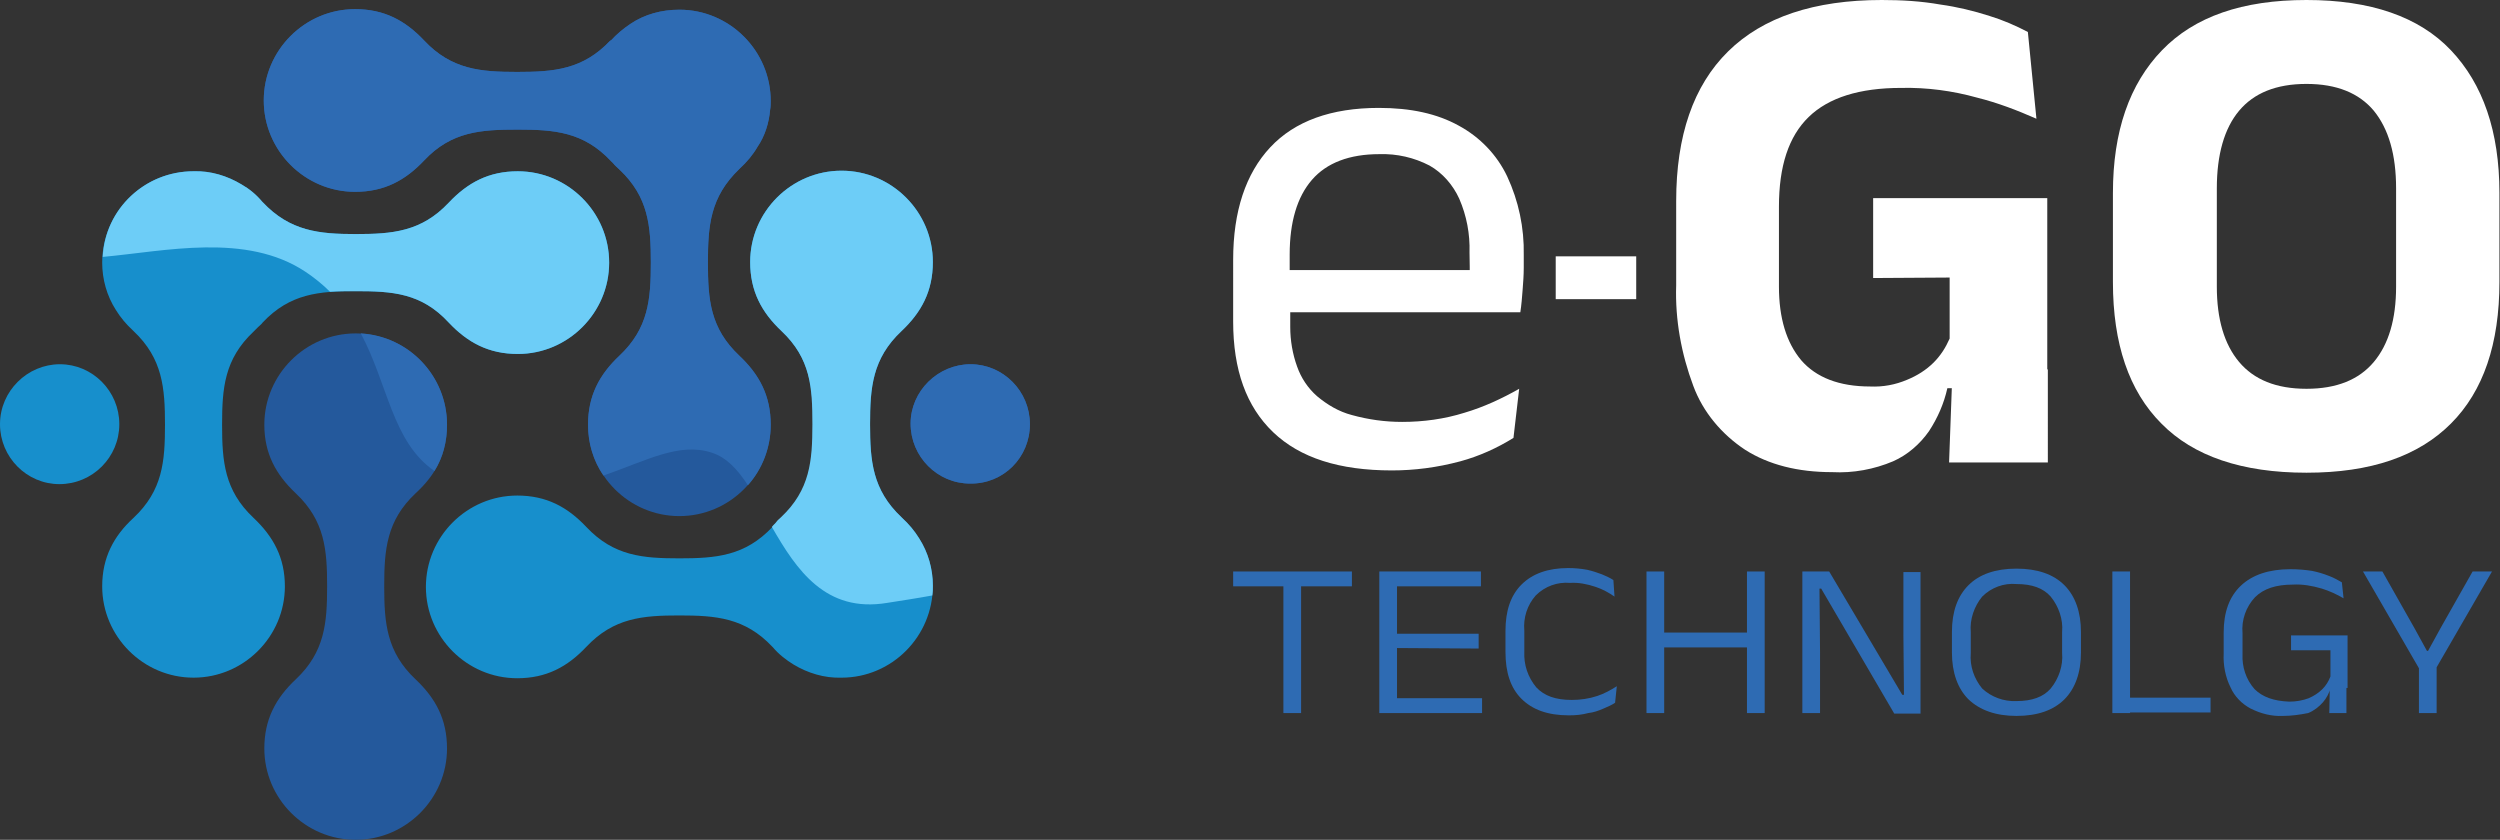 <?xml version="1.0" encoding="utf-8"?>
<!-- Generator: Adobe Illustrator 26.0.1, SVG Export Plug-In . SVG Version: 6.00 Build 0)  -->
<svg version="1.1" id="Capa_1" xmlns="http://www.w3.org/2000/svg" xmlns:xlink="http://www.w3.org/1999/xlink" x="0px" y="0px"
	 viewBox="0 0 437.9 147.1" style="enable-background:new 0 0 437.9 147.1;" xml:space="preserve">
<rect x="0" y="0" width="437.9" height="147.1" fill="#333333" stroke="none"/>
<style type="text/css">
	.st0{fill:#24599C;}
	.st1{fill:#178FCC;}
	.st2{fill-rule:evenodd;clip-rule:evenodd;fill:#2E6BB3;}
	.st3{fill-rule:evenodd;clip-rule:evenodd;fill:#6DCDF7;}
	.st4{fill:#FFFFFF;}
	.st5{fill:#2E6BB3;}
</style>
<path class="st0" d="M134.9,19.2L134.9,19.2L134.9,19.2c-0.2,2.3-0.9,4.6-2.2,6.5c-0.8,1.4-1.9,2.7-3.1,3.8l-0.1,0.1
	c-5.1,4.9-5.5,9.9-5.5,16.4s0.4,11.5,5.5,16.3c3.5,3.3,5.5,7,5.5,12.1c0,8.8-7.2,16-16,16s-16-7.2-16-16c0-5.1,2-8.8,5.5-12.1
	c5.1-4.8,5.5-9.9,5.5-16.3s-0.4-11.5-5.5-16.3c-0.4-0.4-0.8-0.7-1.1-1.1c-0.1-0.1-0.3-0.3-0.4-0.4c-4.8-5.1-9.9-5.5-16.3-5.5
	S79.1,23,74.3,28.1c-3.3,3.5-7,5.5-12.1,5.5c-8.8,0-16-7.2-16-16s7.2-16,16-16c5.1,0,8.8,2,12.1,5.5c4.8,5.1,9.9,5.5,16.3,5.5
	s11.5-0.4,16.3-5.5h0.1c1-1.1,2.2-2.1,3.4-2.9c2.5-1.7,5.5-2.5,8.6-2.5c8.8,0,16,7.2,16,16C135,18.1,135,18.7,134.9,19.2"/>
<path class="st1" d="M20.9,74.3L20.9,74.3c0-5.8-4.7-10.5-10.4-10.5S0,68.5,0,74.3s4.7,10.5,10.4,10.5l0,0
	C16.2,84.8,20.9,80.1,20.9,74.3"/>
<path class="st0" d="M180.4,74.3L180.4,74.3c0-5.8-4.7-10.5-10.4-10.5s-10.5,4.7-10.5,10.4c0,5.8,4.7,10.5,10.4,10.5l0,0
	C175.8,84.8,180.4,80.1,180.4,74.3L180.4,74.3"/>
<path class="st0" d="M46.3,131.1L46.3,131.1c0-5.1,2-8.8,5.5-12.1c5.1-4.8,5.5-9.9,5.5-16.3s-0.4-11.5-5.5-16.3
	c-3.5-3.3-5.5-7-5.5-12c0-8.8,7.2-16,16-16s16,7.2,16,16l0,0c0,5.1-2,8.8-5.5,12c-5.1,4.8-5.5,9.9-5.5,16.3s0.4,11.5,5.5,16.3
	c3.5,3.3,5.5,7,5.5,12.1c0,8.8-7.2,16-16,16S46.3,139.9,46.3,131.1"/>
<path class="st1" d="M33.9,30L33.9,30c3-0.1,5.9,0.8,8.4,2.3c1.4,0.8,2.6,1.8,3.6,3l0.1,0.1c4.8,5.1,9.9,5.6,16.3,5.6
	s11.5-0.4,16.3-5.5c3.3-3.5,7-5.5,12.1-5.5c8.8,0,16,7.2,16,16s-7.2,16-16,16c-5.1,0-8.8-2-12.1-5.5c-4.8-5.2-9.9-5.5-16.3-5.5
	S50.8,51.4,46,56.5c-0.2,0.3-0.5,0.5-0.8,0.8l0,0c-0.2,0.2-0.5,0.5-0.8,0.8c-5.1,4.8-5.5,9.9-5.5,16.3s0.4,11.5,5.5,16.3
	c3.5,3.3,5.5,7,5.5,12c0,8.8-7.2,16-16,16s-16-7.2-16-16c0-5,2-8.8,5.5-12c5.1-4.8,5.5-9.9,5.5-16.3S28.5,62.8,23.4,58l-0.1-0.1
	c-1.2-1.1-2.2-2.3-3-3.6c-1.6-2.5-2.4-5.4-2.4-8.3C17.9,37.2,25,30,33.9,30"/>
<path class="st1" d="M147.4,118.7c-3,0.1-5.9-0.8-8.4-2.3c-1.3-0.8-2.6-1.8-3.6-3l-0.1-0.1c-4.8-5.1-9.9-5.5-16.3-5.5
	s-11.5,0.4-16.3,5.5c-3.3,3.5-7,5.5-12.1,5.5c-8.8,0-16-7.2-16-16s7.2-16,16-16c5.1,0,8.8,2,12.1,5.5c4.8,5.1,9.9,5.5,16.3,5.5
	s11.5-0.4,16.3-5.5c0.2-0.3,0.5-0.5,0.8-0.8l0,0c0.2-0.3,0.5-0.5,0.8-0.8c5.1-4.8,5.5-9.9,5.5-16.3S142,62.8,136.9,58
	c-3.5-3.3-5.5-7-5.5-12.1c0-8.8,7.2-16,16-16s16,7.2,16,16c0,5.1-2,8.8-5.5,12.1c-5.1,4.8-5.5,9.9-5.5,16.3s0.4,11.5,5.5,16.3
	l0.1,0.1c1.2,1.1,2.2,2.3,3,3.6c1.6,2.5,2.4,5.4,2.4,8.3C163.4,111.5,156.2,118.7,147.4,118.7"/>
<path class="st2" d="M134.9,19.2L134.9,19.2L134.9,19.2c-0.2,2.3-0.9,4.6-2.2,6.5c-0.8,1.4-1.9,2.7-3.1,3.8l-0.1,0.1
	c-5.1,4.9-5.5,9.9-5.5,16.4s0.4,11.5,5.5,16.3c3.5,3.3,5.5,7,5.5,12.1c0,3.9-1.4,7.7-4,10.6c-1.8-2.8-3.8-4.9-6.3-5.7
	c-5.7-1.9-11.5,1.4-19,4c-1.8-2.6-2.7-5.7-2.7-8.9c0-5.1,2-8.8,5.5-12.1c5.1-4.8,5.5-9.9,5.5-16.3s-0.4-11.5-5.5-16.3
	c-0.4-0.4-0.8-0.7-1.1-1.1c-0.1-0.1-0.3-0.3-0.4-0.4c-4.8-5.1-9.9-5.5-16.3-5.5S79.1,23,74.3,28.1c-3.3,3.5-7,5.5-12.1,5.5
	c-8.8,0-16-7.2-16-16s7.2-16,16-16c5.1,0,8.8,2,12.1,5.5c4.8,5.1,9.9,5.5,16.3,5.5s11.5-0.4,16.3-5.5h0.1c1-1.1,2.2-2.1,3.4-2.9
	c2.5-1.7,5.5-2.5,8.6-2.5c8.8,0,16,7.2,16,16C135,18.1,135,18.7,134.9,19.2"/>
<path class="st2" d="M180.4,74.3L180.4,74.3c0-5.8-4.7-10.5-10.4-10.5s-10.5,4.7-10.5,10.4c0,5.8,4.7,10.5,10.4,10.5l0,0
	C175.8,84.8,180.4,80.1,180.4,74.3L180.4,74.3"/>
<path class="st2" d="M63.2,58.4c8.5,0.5,15.1,7.5,15.1,16c0,2.9-0.7,5.7-2.2,8.1C68.7,77.4,68,67.4,63.2,58.4"/>
<path class="st3" d="M33.9,30L33.9,30c3-0.1,5.9,0.8,8.4,2.3c1.4,0.8,2.6,1.8,3.6,3l0.1,0.1c4.8,5.1,9.9,5.6,16.3,5.6
	s11.5-0.4,16.3-5.5c3.3-3.5,7-5.5,12.1-5.5c8.8,0,16,7.2,16,16s-7.2,16-16,16c-5.1,0-8.8-2-12.1-5.5c-4.8-5.2-9.9-5.5-16.3-5.5
	c-1.6,0-3,0-4.5,0.1c-1.3-1.3-2.8-2.5-4.3-3.5C43.1,40.7,29,44,18,45C18.4,36.6,25.4,30,33.9,30"/>
<path class="st3" d="M135.2,92.3L135.2,92.3c0.3-0.4,0.6-0.6,0.8-0.9l0,0c0.2-0.3,0.5-0.5,0.8-0.8c5.1-4.8,5.5-9.9,5.5-16.3
	S142,62.8,136.9,58c-3.5-3.3-5.5-7-5.5-12.1c0-8.8,7.2-16,16-16s16,7.2,16,16c0,5.1-2,8.8-5.5,12.1c-5.1,4.8-5.5,9.9-5.5,16.3
	s0.4,11.5,5.5,16.3l0.1,0.1c1.2,1.1,2.2,2.3,3,3.6c1.6,2.5,2.4,5.4,2.4,8.3c0,0.6,0,1.1-0.1,1.7c-2.7,0.5-5.4,0.9-7.9,1.3
	C144.6,107.4,139.5,99.8,135.2,92.3"/>
<path class="st4" d="M243.8,82.4c-9.2,0-16.1-2.2-20.8-6.7s-7-10.9-7-19.4V45.5c0-8.5,2.2-15.1,6.5-19.7s10.7-6.9,19-6.9
	c5.6,0,10.2,1,14,3.1c3.7,2,6.7,5.1,8.5,8.9c2,4.3,3,9,2.9,13.8v2.2c0,1.3-0.1,2.6-0.2,3.9s-0.2,2.6-0.4,3.9h-9.1
	c0.1-2,0.1-3.9,0.2-5.6s0-3.4,0-4.9c0.1-3.2-0.5-6.4-1.8-9.4c-1.1-2.4-2.9-4.5-5.2-5.8c-2.7-1.4-5.7-2.1-8.8-2
	c-5.2,0-9.2,1.5-11.8,4.5s-3.9,7.4-3.9,13.1v5.7l0.1,1.2v5.8c0,2.3,0.4,4.7,1.2,6.9c0.7,2,1.9,3.8,3.5,5.2c1.8,1.5,3.8,2.7,6.1,3.3
	c2.9,0.8,5.8,1.2,8.8,1.2c3.7,0,7.4-0.5,10.9-1.6c3.4-1,6.6-2.5,9.6-4.2l-1,8.6c-2.9,1.8-6,3.2-9.3,4.1
	C251.7,81.9,247.7,82.4,243.8,82.4z M221.2,54.7v-7.4h43v7.4H221.2z"/>
<path class="st4" d="M272.5,52.4v-7.5h14.1v7.5H272.5z"/>
<path class="st4" d="M320.9,82.7c-6,0-11.1-1.3-15.2-3.9c-4.1-2.7-7.4-6.6-9.1-11.2c-2.1-5.6-3.2-11.6-3-17.6V35.2
	c0-11.4,3-20.2,9.1-26.2s15.1-9,26.9-9c3.5,0,6.9,0.2,10.3,0.8c2.9,0.4,5.8,1.1,8.6,2c2.3,0.7,4.6,1.7,6.7,2.8l1.5,15.2
	c-3.4-1.5-6.8-2.8-10.4-3.7c-4.3-1.2-8.8-1.8-13.3-1.7c-7.3,0-12.7,1.7-16.2,5.1s-5.2,8.6-5.2,15.7v14c0,5.5,1.3,9.8,3.9,12.9
	c2.6,3,6.6,4.6,12.1,4.6c2.2,0.1,4.4-0.3,6.5-1.2c1.7-0.7,3.3-1.7,4.6-3c1.2-1.2,2.1-2.6,2.8-4.2v-16l2.4,5.3l-15.8,0.1v-14h30.5V68
	h-17.5c-0.6,2.7-1.7,5.2-3.2,7.5c-1.6,2.3-3.8,4.2-6.3,5.3C328.3,82.2,324.6,82.9,320.9,82.7z M342,64.7h16.7V81h-17.3L342,64.7z"/>
<path class="st4" d="M404,82.8c-11.3,0-19.8-2.9-25.4-8.6c-5.7-5.7-8.5-14-8.5-24.8V33.8c0-10.8,2.9-19.1,8.6-25S392.8,0,404,0
	s19.7,2.9,25.3,8.8s8.5,14.2,8.5,25v15.6c0,10.8-2.8,19.1-8.5,24.8S415.3,82.8,404,82.8z M404,68.1c5.3,0,9.2-1.6,11.8-4.7
	c2.6-3.1,3.9-7.5,3.9-13.2V33c0-5.9-1.3-10.4-3.9-13.6c-2.6-3.1-6.5-4.7-11.8-4.7s-9.2,1.6-11.8,4.7c-2.6,3.1-3.9,7.7-3.9,13.6v17.2
	c0,5.7,1.3,10.1,3.9,13.2C394.8,66.5,398.7,68.1,404,68.1z"/>
<path class="st5" d="M216,102.7v-2.6h20.8v2.6H216z M224.8,124.9v-24.1h3.1v24.1H224.8z"/>
<path class="st5" d="M241.6,124.9v-24.8h3.1v24.8C244.7,124.9,241.6,124.9,241.6,124.9z M242.2,102.7v-2.6h17.2v2.6H242.2z
	 M242.2,124.9v-2.6h17.4v2.6H242.2z M243.3,113.5V111H259v2.6L243.3,113.5z"/>
<path class="st5" d="M274.8,125.3c-3.7,0-6.4-1-8.3-2.9s-2.8-4.6-2.8-8.2v-3.7c0-3.5,0.9-6.2,2.8-8.1s4.6-2.9,8.2-2.9
	c1.1,0,2.2,0.1,3.3,0.3c0.9,0.2,1.8,0.5,2.6,0.8c0.7,0.3,1.4,0.6,2,1l0.2,2.9c-1-0.7-2.1-1.3-3.3-1.7c-1.5-0.5-3-0.8-4.5-0.7
	c-2.2-0.2-4.4,0.6-6,2.2c-1.5,1.7-2.2,3.9-2,6.2v3.7c-0.1,2.2,0.6,4.4,2.1,6.2c1.4,1.5,3.4,2.2,6.2,2.2c1.5,0,3-0.2,4.5-0.7
	c1.2-0.4,2.3-1,3.4-1.7l-0.3,2.9c-0.6,0.4-1.3,0.7-2,1c-0.9,0.4-1.8,0.7-2.7,0.8C277.1,125.2,276,125.3,274.8,125.3z"/>
<path class="st5" d="M291.5,124.9h-3.1v-24.8h3.1V124.9z M290.1,110.8h17.2v2.6h-17.2V110.8z M309.1,124.9H306v-24.8h3.1V124.9z"/>
<path class="st5" d="M320.4,100.1l12.8,21.6h0.3l-0.1-10.5v-11h3V125h-4.6L319,103.1h-0.3l0.1,11.3v10.5h-3.1v-24.8
	C315.7,100.1,320.4,100.1,320.4,100.1z"/>
<path class="st5" d="M353.2,125.4c-3.6,0-6.4-1-8.4-2.9c-1.9-1.9-2.9-4.7-2.9-8.2v-3.6c0-3.6,1-6.3,2.9-8.2s4.7-2.9,8.4-2.9
	s6.5,1,8.4,2.9s2.9,4.7,2.9,8.2v3.6c0,3.5-1,6.3-2.9,8.2S356.9,125.4,353.2,125.4z M353.2,122.8c2.7,0,4.7-0.7,6-2.2
	c1.4-1.7,2.2-4,2-6.2v-3.7c0.2-2.2-0.6-4.5-2-6.2c-1.3-1.5-3.3-2.2-6-2.2c-2.2-0.2-4.4,0.6-6,2.2c-1.4,1.7-2.2,4-2,6.2v3.7
	c-0.2,2.3,0.6,4.5,2,6.2C348.8,122.1,351,122.9,353.2,122.8z"/>
<path class="st5" d="M373.1,124.9H370v-24.8h3.1V124.9z M371.7,122.2h15.5v2.6h-15.5V122.2z"/>
<path class="st5" d="M399.9,125.4c-2,0.1-3.9-0.4-5.7-1.3c-1.5-0.8-2.8-2.1-3.5-3.7c-0.9-1.8-1.3-3.9-1.2-5.9v-3.7
	c0-3.6,1-6.3,3-8.2s4.9-2.9,8.7-2.9c1.3,0,2.5,0.1,3.8,0.3c1,0.2,2,0.5,3,0.9c0.8,0.3,1.5,0.7,2.2,1.1l0.3,2.8
	c-1.2-0.7-2.5-1.3-3.8-1.7c-1.7-0.5-3.4-0.8-5.1-0.7c-2.9,0-5.1,0.7-6.6,2.2c-1.6,1.7-2.4,4-2.2,6.3v3.7c-0.1,2.2,0.6,4.4,2.1,6.1
	c1.4,1.4,3.4,2.1,6.1,2.2c1.2,0,2.3-0.2,3.4-0.6c0.9-0.4,1.7-0.9,2.4-1.6c0.6-0.6,1.1-1.4,1.4-2.2v-5.7l0.5,1.1h-7.4v-2.6h9.9v9.2
	h-3c-0.2,0.9-0.7,1.8-1.3,2.5c-0.7,0.8-1.6,1.5-2.6,1.9C402.8,125.2,401.3,125.4,399.9,125.4z M408.1,119.5h2.9v5.4h-3L408.1,119.5z
	"/>
<path class="st5" d="M423.9,117.4l-10-17.3h3.4l5.6,9.9l2.2,4h0.2l2.2-4l5.6-9.9h3.4l-10,17.3L423.9,117.4z M423.7,124.9v-10.2h3.1
	v10.2H423.7z"/>
</svg>
